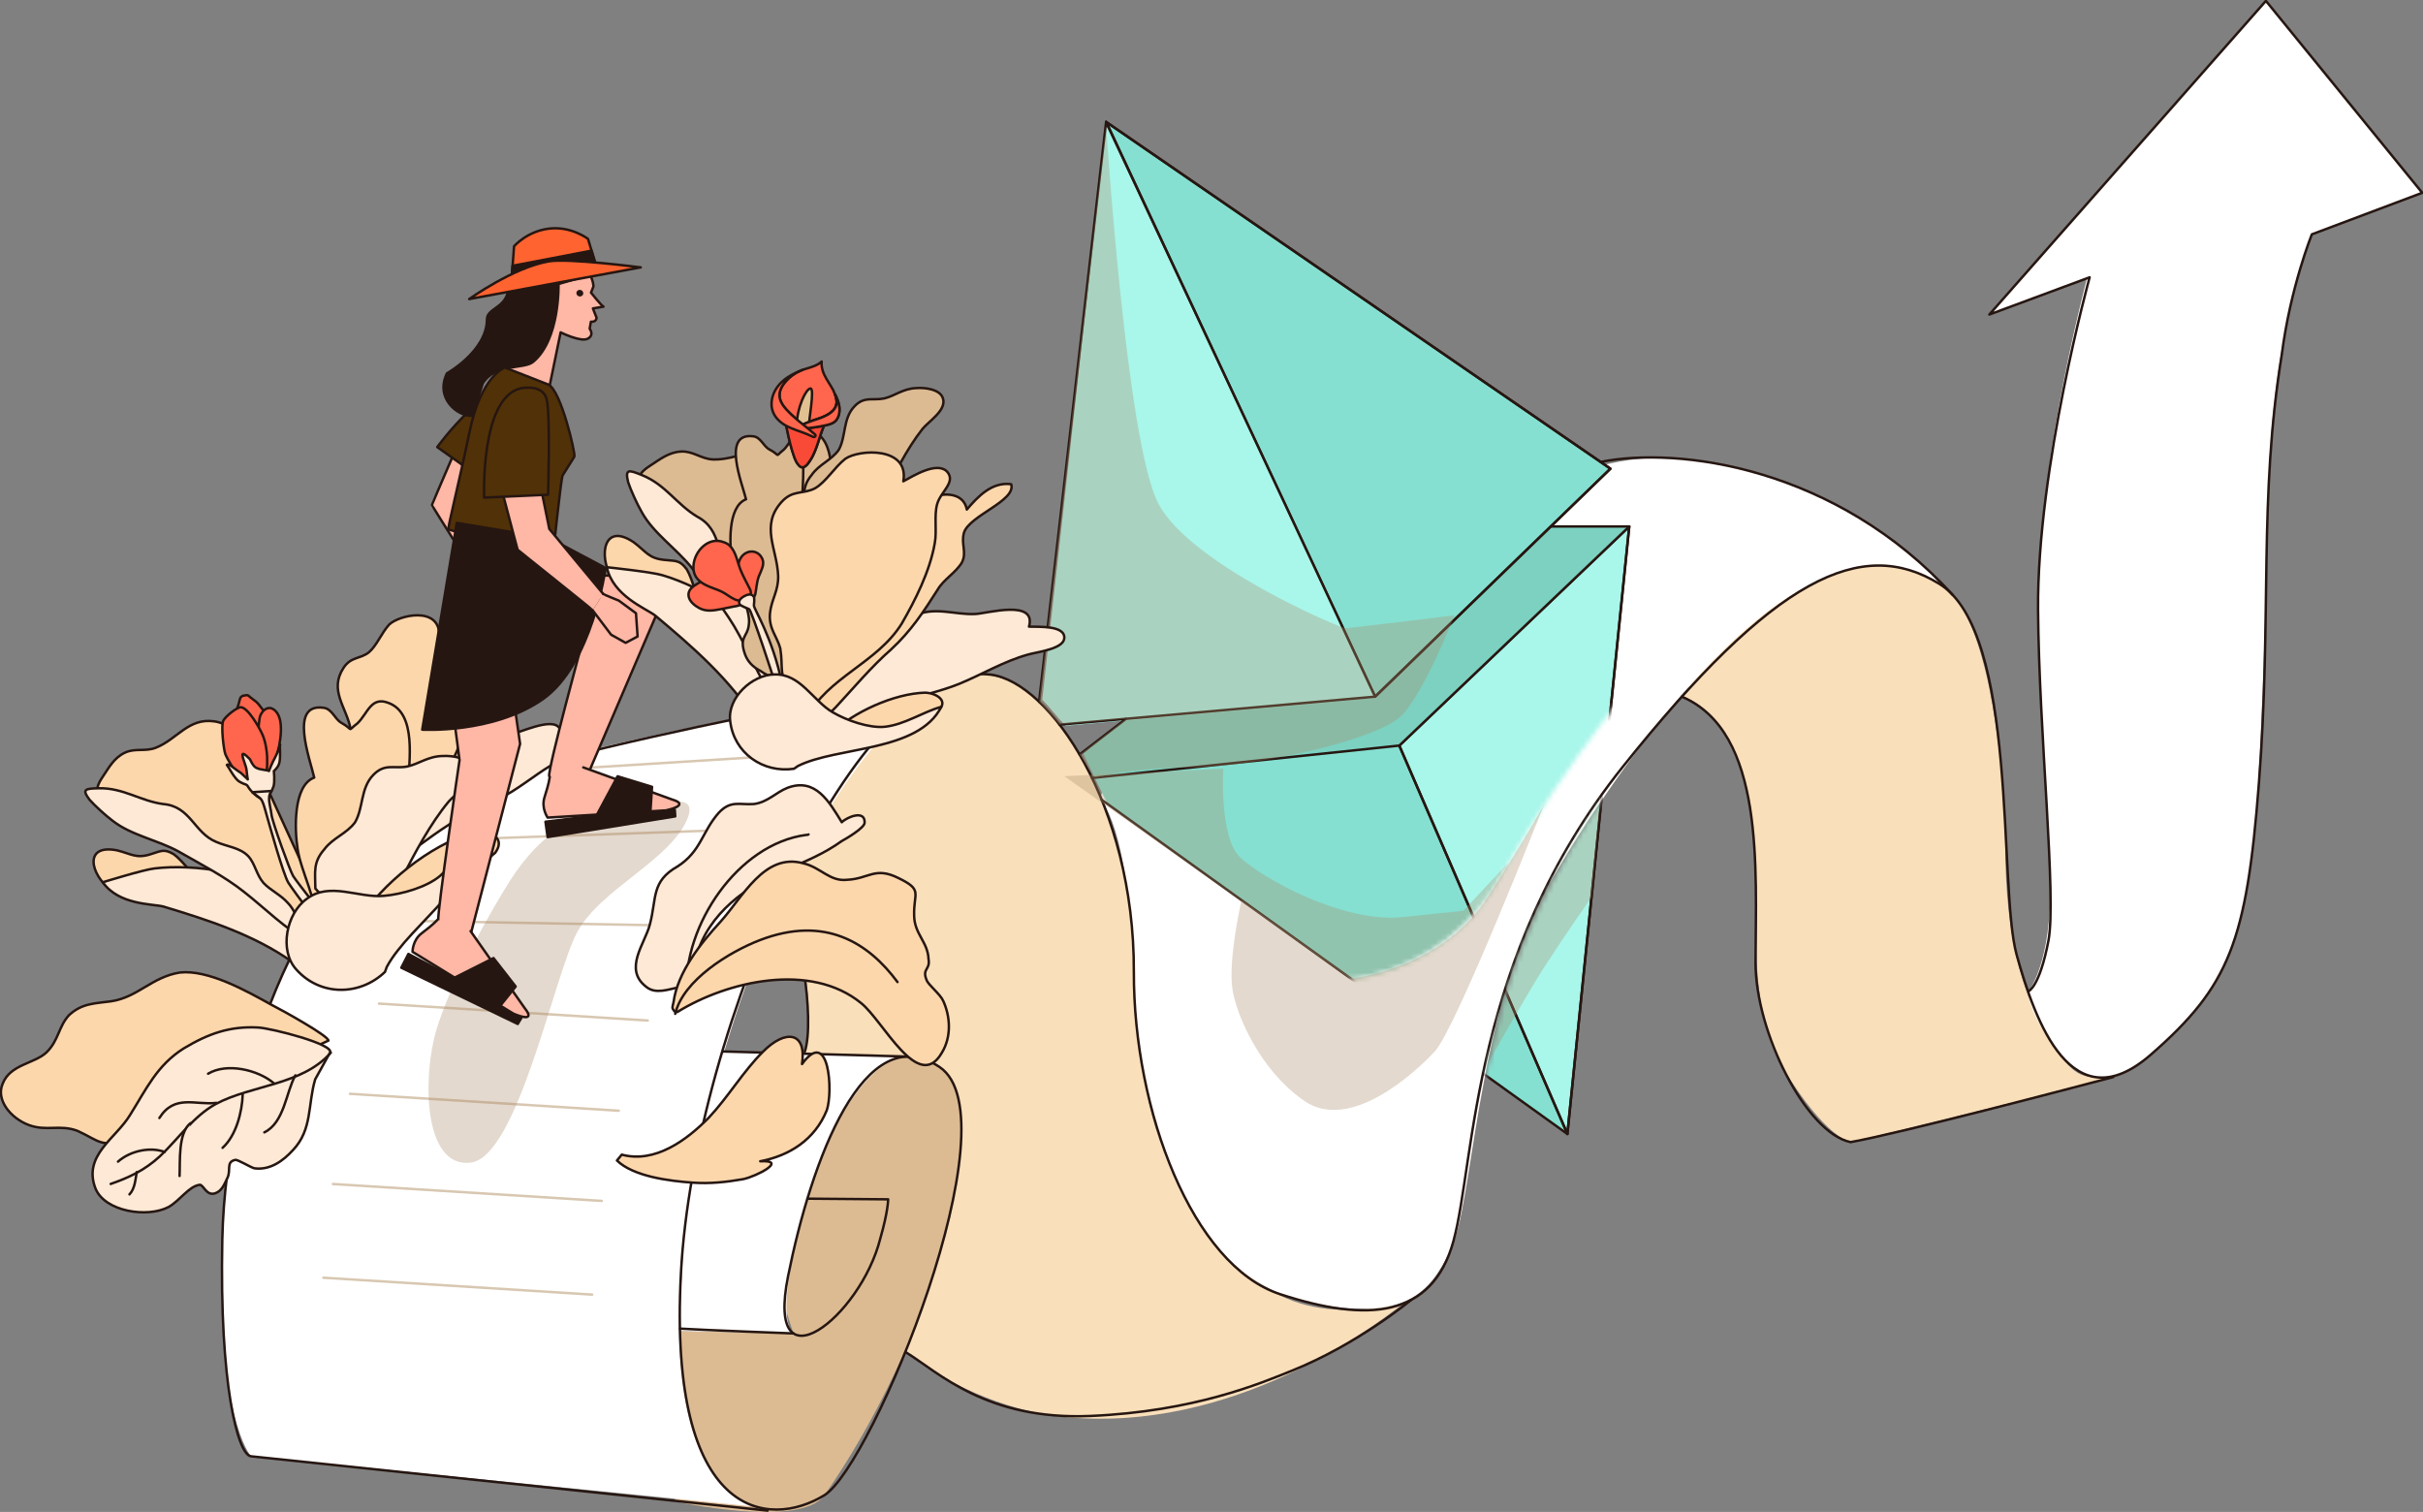 <svg width="492" height="307" viewBox="0 0 492 307" fill="none" xmlns="http://www.w3.org/2000/svg">
<rect x="0" y="0" width="492" height="307" fill="#808080" stroke="none"/>
<g clip-path="url(#clip0_5597_3663)">
<path d="M206.76 139.155C211.863 141.666 224.48 155.9 228.66 179.346C232.839 202.785 228.009 221.719 241.191 243.613C254.374 265.507 266.999 268.111 284.826 264.771C277.891 270.142 247.661 292.845 211.841 287.158C197.929 284.44 188.124 277.86 183.93 274.563C184.381 270.149 162.839 216.333 162.839 216.333C162.839 216.333 165.587 205.911 163.032 195.948C160.477 185.991 158.373 182.2 158.373 182.2C158.373 182.2 173.631 149.992 184.982 143.046C196.333 136.101 199.625 135.643 206.76 139.155Z" fill="#F9DFBA"/>
<path d="M137.023 304.855C137.023 304.855 162.53 310.426 167.382 303.617C172.714 296.143 187.135 273.118 192.947 246.846C197.92 224.344 194.7 217.027 187.343 215.038C180.286 212.442 171.04 221.64 165.915 237.455C160.791 253.269 158.866 263.111 159.31 264.957C159.753 266.802 161.127 270.758 161.127 270.758L138.097 270.264L137.031 304.855H137.023Z" fill="#DCBB93"/>
<path d="M395.477 119.7C404.731 127.932 406.692 158.875 407.064 165.82C407.436 172.765 405.833 193.687 415.631 210.009C421.005 218.972 422.408 218.929 428.842 218.764C408.066 224.179 375.774 231.904 375.774 231.904C375.774 231.904 370.722 231.153 362.026 216.847C352.393 201.004 359.557 174.21 354.032 157.852C350.239 146.637 345.344 142.445 341.508 141.458C346.675 135.343 350.354 112.654 364.681 110.609C379.009 108.563 390.067 114.879 395.484 119.7H395.477Z" fill="#F9DFBA"/>
<path d="M353.918 95.302C373.528 100.259 390.418 113.256 393.767 118.541C385.315 114.443 382.445 112.383 368.16 118.541C353.875 124.7 332.913 147.617 312.938 182.207C299.512 208.937 299.133 244.235 294.624 253.648C290.123 263.061 285.077 268.154 266.312 264.628C247.547 261.094 234.171 240.952 230.807 208.501C229.612 180.226 227.916 169.433 223.715 162.416C219.514 155.399 304.687 101.096 316.323 97.212C327.96 93.328 336.527 90.911 353.918 95.309V95.302Z" fill="white"/>
<path d="M182.111 214.551L147.072 213.507C147.072 213.507 140.709 230.931 138.82 252.267C137.904 267.116 138.09 270.263 138.09 270.263L161.12 270.757C161.12 270.757 156.003 268.432 165.15 239.965C172.042 218.249 182.111 214.558 182.111 214.558V214.551Z" fill="white"/>
<path d="M153.821 305.977C142.993 303.016 132.752 286.651 140.732 238.149C159.225 153.518 193.091 137.582 193.091 137.582C193.091 137.582 116.256 151.115 99.33 158.096C82.468 163.904 81.237 166.257 76.392 169.769C71.547 173.274 47.973 200.654 45.325 246.932C43.349 287.566 50.978 295.699 50.978 295.699L153.821 305.977Z" fill="white"/>
<path d="M423.768 56.506L403.951 63.866L460.103 0.179L491.822 39.147L469.414 47.58C469.414 47.58 461.256 66.777 460.554 100.71C459.853 134.642 458.672 168.824 456.511 178.788C454.342 188.745 452.717 203.994 431.898 217.484C427.468 219.129 423.06 220.553 417.184 212.613C411.308 204.674 411.931 201.24 411.931 201.24C411.931 201.24 416.633 195.547 416.311 178.738C415.996 161.922 412.733 135.1 414.422 110.158C416.111 85.217 423.768 56.513 423.768 56.513V56.506Z" fill="white"/>
<g opacity="0.61">
<path d="M71.061 222.098L125.638 225.531" stroke="#BFA480" stroke-width="0.5" stroke-linecap="round" stroke-linejoin="round"/>
<path d="M67.603 240.409L122.181 243.842" stroke="#BFA480" stroke-width="0.5" stroke-linecap="round" stroke-linejoin="round"/>
<path d="M65.664 259.435L120.242 262.868" stroke="#BFA480" stroke-width="0.5" stroke-linecap="round" stroke-linejoin="round"/>
<path d="M76.943 203.78L131.521 207.214" stroke="#BFA480" stroke-width="0.5" stroke-linecap="round" stroke-linejoin="round"/>
<path d="M81.359 186.942L135.937 187.922" stroke="#BFA480" stroke-width="0.5" stroke-linecap="round" stroke-linejoin="round"/>
<path d="M98.35 170.263L144.912 168.632" stroke="#BFA480" stroke-width="0.5" stroke-linecap="round" stroke-linejoin="round"/>
<path d="M113.887 156.229L157.686 153.482" stroke="#BFA480" stroke-width="0.5" stroke-linecap="round" stroke-linejoin="round"/>
</g>
<path d="M163.948 243.384L180.344 243.52C180.344 243.52 180.344 245.945 178.755 251.445C174.74 267.496 155.331 282.545 160.019 259.134C164.706 235.723 175.413 206.297 190.8 216.669C206.194 227.033 177.152 297.616 167.376 303.61C156.14 310.505 135.593 308.624 138.269 258.469C140.946 208.307 173.996 133.476 201.206 136.988C213.129 138.526 230.334 163.381 230.234 197.342C230.148 225.552 242.164 256.96 259.913 262.775C277.662 268.59 290.809 267.639 295.124 252.017C299.583 235.874 298.617 194.438 329.463 155.757C360.308 117.082 378 108.871 393.766 118.534C409.976 128.469 405.697 180.183 409.483 193.852C413.268 207.52 420.719 228.099 436.728 214.151C452.731 200.203 456.173 191.105 458.664 159.247C461.348 124.814 458.564 101.432 463.323 72.006C465.069 58.337 469.435 47.58 469.435 47.58L491.843 39.147L460.102 0.179L403.943 63.866L424.311 56.306C424.311 56.306 413.633 94.844 413.834 123.777C414.013 148.804 417.62 182.236 415.945 190.998C414.142 200.418 411.923 201.248 411.923 201.248" stroke="#261611" stroke-width="0.5" stroke-linecap="round" stroke-linejoin="round"/>
<path d="M341.5 141.458C358.39 148.654 356.522 176.206 356.472 195.454C356.436 209.587 366.806 230.087 375.774 231.904C385.958 230.08 421.062 220.817 429.113 218.693" stroke="#261611" stroke-width="0.5" stroke-linecap="round" stroke-linejoin="round"/>
<path d="M325.02 93.8C340.714 90.624 372.812 94.779 396.516 120.815" stroke="#261611" stroke-width="0.5" stroke-linecap="round" stroke-linejoin="round"/>
<path d="M184.983 214.551L146.852 213.5" stroke="#261611" stroke-width="0.5" stroke-linecap="round" stroke-linejoin="round"/>
<path d="M196.59 136.974C196.59 136.974 111.375 151.608 87.213 162.459C63.052 173.309 45.869 216.104 45.139 251.717C44.538 281.014 48.273 295.427 50.986 295.699C53.698 295.97 155.861 306.728 155.861 306.728" stroke="#261611" stroke-width="0.5" stroke-linecap="round" stroke-linejoin="round"/>
<path d="M158.365 182.2C162.445 186.499 165.501 207.049 163.432 213.493" stroke="#261611" stroke-width="0.5" stroke-linecap="round" stroke-linejoin="round"/>
<path d="M183.924 274.562C190.601 278.682 200.341 288.417 221.411 287.509C242.481 286.6 255.871 280.914 262.283 278.332C275.803 272.896 286.523 263.955 286.523 263.955" stroke="#261611" stroke-width="0.5" stroke-linecap="round" stroke-linejoin="round"/>
<path d="M161.121 270.75C161.121 270.75 143.358 270.092 138.076 269.771" stroke="#261611" stroke-width="0.5" stroke-linecap="round" stroke-linejoin="round"/>
<path d="M81.96 173.917C85.983 171.135 89.94 167.873 94.506 165.506C97.534 163.825 100.94 162.58 103.946 160.735C107.553 158.489 110.616 155.828 114.438 154.047C115.812 153.382 120.035 152.195 119.97 150.421C119.841 148.168 115.44 149.219 113.844 149.419C114.366 144.656 106.58 148.404 104.683 148.804C101.212 149.57 97.684 148.568 94.413 150.929C90.713 153.668 90.148 158.117 86.942 160.957C83.879 163.618 82.991 166.808 82.204 170.799C81.889 172.136 81.531 173.152 81.696 174.432L81.953 173.91L81.96 173.917Z" fill="#FDE9D5" stroke="#261611" stroke-width="0.5" stroke-linecap="round" stroke-linejoin="round"/>
<path d="M92.832 132.181C94.342 130.043 99.166 128.455 100.411 131.859C101.878 129.406 103.789 126.566 107.017 126.48C108.319 129.07 101.012 132.761 100.583 135.729C100.347 137.703 101.628 138.833 101.055 140.693C100.325 142.567 98.55 143.933 97.82 145.807C96.074 149.92 94.571 153.353 91.787 156.951C88.982 160.391 86.72 164.239 84.28 167.959C83.049 169.74 81.081 172.093 80.844 174.067C75.269 171.049 78.712 159.919 80.272 155.671C82.762 148.546 85.196 140.943 88.574 134.356L92.839 132.188L92.832 132.181Z" fill="#DCBB93" stroke="#261611" stroke-width="0.5" stroke-linecap="round" stroke-linejoin="round"/>
<path d="M79.748 170.57C82.053 163.253 89.861 159.598 92.824 152.388C94.398 148.204 96.009 143.061 96.052 138.311C96.109 136.216 95.135 133.684 95.379 131.76C95.594 129.642 97.934 127.64 96.123 126.159C94.155 124.7 90.655 127.804 89.181 128.941C89.238 123.055 81.037 124.857 79.018 126.824C77.451 128.541 76.485 131.13 74.875 132.475C73.107 133.841 71.253 133.319 69.765 135.593C66.78 140.15 70.287 143.497 71.182 147.939C71.654 150.342 70.724 151.98 70.853 154.24C71.024 156.873 72.606 157.81 73.508 159.784C74.553 162.874 73.894 164.097 76.328 166.636C77.659 168.174 78.832 169.733 78.725 171.45L79.748 170.563V170.57Z" fill="#FDD7AC" stroke="#261611" stroke-width="0.5" stroke-linecap="round" stroke-linejoin="round"/>
<mask id="mask0_5597_3663" style="mask-type:luminance" maskUnits="userSpaceOnUse" x="189" y="10" width="148" height="229">
<path d="M237.72 10.271C264.737 20.134 326.779 75.689 330.822 80.882C334.866 86.075 337.464 128.891 335.911 132.403C334.351 135.915 318.556 153.432 305.051 177.45C304.915 177.693 304.779 177.93 304.65 178.166C293.214 198.558 267.099 205.403 247.167 193.172C242.379 190.232 238.779 187.836 237.727 186.677C233.569 182.121 185.254 135.915 189.412 111.51C193.57 87.105 209.73 15.972 215.155 14.934C220.579 13.897 237.72 10.264 237.72 10.264V10.271ZM329.67 156.657C329.67 156.657 311.206 179.138 304.464 206.741C298.195 232.404 298.295 233.849 298.295 233.849L321.383 238.148C321.383 238.148 334.659 222.927 334.93 214.022C335.202 205.117 336.362 159.082 336.362 159.082L329.67 156.657Z" fill="white"/>
</mask>
<g mask="url(#mask0_5597_3663)">
<path d="M241.478 175.147L318.263 230.251L284.132 151.386L222.283 157.909L224.903 163.259L241.478 175.147Z" fill="#85E0D1"/>
<path d="M330.824 106.903L284.133 151.386L318.263 230.251L330.824 106.903Z" fill="#A9F6EA" stroke="#261611" stroke-width="0.5" stroke-linecap="round" stroke-linejoin="round"/>
<path d="M299.749 106.846L330.824 106.903L284.133 151.385L222.284 157.909L219.973 153.038L242.581 133.411L279.217 113.412L299.749 106.846Z" fill="#7CD1C1"/>
<path d="M224.602 24.755L279.215 141.458L327.001 95.166L224.602 24.755Z" fill="#85E0D1" stroke="#261611" stroke-width="0.5" stroke-linecap="round" stroke-linejoin="round"/>
<path d="M224.603 25.47L279.216 141.715L216.373 147.373C214.419 145.377 213.589 144.068 211.635 142.08L224.603 25.477V25.47Z" fill="#A9F6EA"/>
<path d="M224.602 24.755L279.215 141.458L327.001 95.166L224.602 24.755Z" stroke="#261611" stroke-width="0.5" stroke-linecap="round" stroke-linejoin="round"/>
<path d="M330.824 106.903L284.133 151.386L318.263 230.251L330.824 106.903Z" stroke="#261611" stroke-width="0.5" stroke-linecap="round" stroke-linejoin="round"/>
<path d="M223.715 162.401L318.263 230.252" stroke="#261611" stroke-width="0.5" stroke-linecap="round" stroke-linejoin="round"/>
<path d="M284.132 151.386L221.746 157.966" stroke="#261611" stroke-width="0.5" stroke-linecap="round" stroke-linejoin="round"/>
<path d="M215.156 147.144L279.217 141.458" stroke="#261611" stroke-width="0.5" stroke-linecap="round" stroke-linejoin="round"/>
<path d="M224.602 24.755L210.99 142.488" stroke="#261611" stroke-width="0.5" stroke-linecap="round" stroke-linejoin="round"/>
<path d="M330.824 106.903H314.893" stroke="#261611" stroke-width="0.5" stroke-linecap="round" stroke-linejoin="round"/>
<path d="M228.653 145.942L219.213 153.202" stroke="#261611" stroke-width="0.5" stroke-linecap="round" stroke-linejoin="round"/>
<g style="mix-blend-mode:multiply" opacity="0.33">
<path d="M235.194 102.226C241.686 114.628 272.138 127.539 273.14 127.539C274.142 127.539 295.354 124.935 295.354 124.935C295.354 124.935 289.522 139.949 284.82 145.092C280.125 150.242 255.183 155.671 241.936 155.821C228.689 155.971 222.276 157.895 222.276 157.895L219.206 153.189L228.646 145.936L215.148 147.13L210.99 142.474L219.206 71.419L224.602 25.456C224.602 25.456 228.703 89.809 235.194 102.211V102.226Z" fill="#AA8D6A"/>
</g>
<g style="mix-blend-mode:multiply" opacity="0.33">
<path d="M325.018 162.064L323.158 182.206C323.158 182.206 318.727 188.401 313.539 196.419C309.875 202.077 301.215 217.548 301.215 217.548C301.215 217.548 302.059 190.79 313.539 176.427L325.018 162.064Z" fill="#AA8D6A"/>
</g>
<g style="mix-blend-mode:multiply" opacity="0.33">
<path d="M248.399 156.057C248.399 156.057 247.548 169.983 251.799 174.06C256.05 178.13 272.518 187.485 284.827 186.205L297.137 184.925L306.477 174.94C306.477 174.94 300.25 194.009 293.451 197.399C286.652 200.789 277.463 200.975 277.463 200.975L216.115 157.602L248.392 156.057H248.399Z" fill="#AA8D6A"/>
</g>
</g>
<path d="M40.865 180.705C40.615 179.003 36.922 174.611 35.276 173.445C33.207 172.237 32.649 172.852 30.481 173.481C27.618 174.375 26.63 173.359 23.753 172.659C16.833 171.314 18.471 177.687 22.386 180.584C26.501 184.01 29.758 182.565 34.746 183.051C37.416 183.23 40.586 185.219 43.291 184.975L40.851 180.705H40.865Z" fill="#FDD7AC" stroke="#261611" stroke-width="0.5" stroke-linecap="round" stroke-linejoin="round"/>
<path d="M63.144 198.58C62.715 196.942 60.904 194.832 60.518 192.787C59.874 189.031 60.575 186.156 57.777 183.03C52.416 176.879 39.033 175.406 31.382 176.335C29.264 176.55 20.869 179.139 20.869 179.139C24.133 183.774 30.932 183.509 33.143 184.06C42.203 186.793 51.565 189.804 59.265 195.261C60.604 196.148 62.085 197.386 63.008 198.23L63.144 198.58Z" fill="#FDE9D5" stroke="#261611" stroke-width="0.5" stroke-linecap="round" stroke-linejoin="round"/>
<path d="M50.828 152.474C50.106 149.548 46.255 146.823 43.521 146.472C38.218 145.7 35.935 150.185 31.57 151.851C29.473 152.652 27.369 151.858 25.343 152.838C23.139 153.883 22.108 155.878 20.827 157.774C16.712 163.753 25.2 162.902 29.129 164.798C32.815 166.586 36.343 170.033 39.821 172.308C43.428 174.926 47.143 177.308 50.642 180.169C56.854 185.39 61.356 193.473 70.001 193.558C69.937 193.387 69.694 193.28 69.45 193.172L50.828 152.481V152.474Z" fill="#FDD7AC" stroke="#261611" stroke-width="0.5" stroke-linecap="round" stroke-linejoin="round"/>
<path d="M62.672 191.162C57.884 188.595 53.912 184.51 49.626 181.156C45.575 177.909 40.608 175.405 36.235 172.88C31.927 170.527 26.559 169.583 22.816 166.614C21.406 165.556 19.245 163.582 18.186 162.387C16.547 160.213 17.313 160.12 20.097 160.055C25.063 159.955 28.499 162.638 33.136 163.26C38.718 163.718 39.37 169.075 43.893 170.942C46.069 171.907 48.738 172.086 50.413 173.846C51.78 175.319 52.059 177.615 53.497 179.268C54.864 180.748 57.04 181.714 58.471 183.366C59.774 184.668 60.332 186.656 61.527 188.201C63.474 190.655 66.408 191.534 68.305 192.808L62.665 191.17L62.672 191.162Z" fill="#FDE9D5" stroke="#261611" stroke-width="0.5" stroke-linecap="round" stroke-linejoin="round"/>
<path d="M72.083 198.601C70.573 198.952 67.911 198.015 66.315 196.741C64.519 195.754 63.137 194.474 62.579 192.071C61.756 188.866 63.495 188.773 63.796 186.32C64.49 183.037 61.119 176.986 60.439 172.415C59.788 168.388 59.53 159.469 63.803 157.888C62.951 154.14 58.636 142.732 65.664 143.711C67.417 143.89 67.968 146.022 69.314 146.766C72.005 148.246 70.287 148.611 72.591 146.866C74.667 144.856 75.347 141.301 78.911 142.739C84.694 144.87 83.033 154.705 82.862 159.583C82.618 163.117 84.472 165.184 84.236 168.989C83.999 172.794 81.638 177.522 79.841 180.598C79.247 181.714 79.076 182.536 78.231 183.123L72.083 198.615V198.601Z" fill="#FDD7AC" stroke="#261611" stroke-width="0.5" stroke-linecap="round" stroke-linejoin="round"/>
<path d="M64.032 180.405C64.025 177.136 63.496 175.141 65.85 172.458C67.525 170.17 70.416 169.261 72.091 166.972C73.808 164.033 73.186 160.07 75.755 157.395C78.095 154.927 79.978 156.136 82.626 155.65C85.059 155.149 86.905 153.525 89.961 153.504C91.715 153.397 95.393 153.847 95.909 156.064C96.61 158.725 92.538 161.078 91.121 162.738C87.342 167.294 84.358 172.988 81.624 178.266C79.634 182.064 78.296 189.389 74.639 191.992L64.04 180.419L64.032 180.405Z" fill="#FDE9D5" stroke="#261611" stroke-width="0.5" stroke-linecap="round" stroke-linejoin="round"/>
<path d="M54.249 156.851C55.022 154.784 55.709 149.742 55.266 148.468C54.822 147.195 55.545 147.302 54.078 145.157C52.61 143.004 52.267 142.617 51.365 141.995C50.463 141.373 50.471 141.058 49.927 141.173C49.383 141.287 49.325 141.194 48.968 141.502C48.61 141.809 48.66 142.539 48.259 143.54C47.858 144.542 47.4 146.43 47.522 148.061C47.644 149.691 48.61 150.442 49.29 152.288C49.977 154.14 50.9 155.836 51.265 156.787C51.63 157.745 52.797 158.024 53.34 157.845C53.884 157.667 54.249 156.851 54.249 156.851Z" fill="#FF664D" stroke="#261611" stroke-width="0.5" stroke-linecap="round" stroke-linejoin="round"/>
<path d="M56.01 154.233C56.904 151.136 57.985 145.743 55.594 144.062C54.535 143.318 53.426 144.019 52.875 145.249C52.324 146.48 52.309 153.747 52.295 155.22C52.281 156.694 52.918 157.366 53.562 157.738C54.206 158.11 55.423 156.272 56.01 154.226V154.233Z" fill="#FF664D" stroke="#261611" stroke-width="0.5" stroke-linecap="round" stroke-linejoin="round"/>
<path d="M48.895 143.598C50.327 143.633 52.731 147.789 53.361 149.32C53.991 150.85 54.198 152.689 54.241 153.64C54.284 154.591 54.255 155.664 54.17 156.644C54.084 157.624 53.275 158.49 53.003 158.64C52.731 158.79 52.638 159.169 51.357 159.012C50.076 158.854 49.117 158.01 48.344 157.238C47.571 156.458 46.168 154.155 45.782 153.197C45.395 152.238 44.844 147.267 45.338 146.33C45.832 145.393 48.151 143.583 48.902 143.605L48.895 143.598Z" fill="#FF664D" stroke="#261611" stroke-width="0.5" stroke-linecap="round" stroke-linejoin="round"/>
<path d="M56.875 151.201C56.725 151.601 57.075 154.026 56.632 155.185C56.317 156 55.608 156.565 55.608 156.565C55.608 156.565 55.844 158.754 55.537 159.691C55.229 160.635 54.571 161.615 54.42 161.772C54.277 161.937 53.69 162.209 53.139 162.144C52.588 162.087 51.865 161.429 51.243 160.843C50.613 160.256 50.348 159.634 50.162 159.441C49.976 159.248 49.418 159.212 48.573 158.69C47.729 158.175 46.526 156.015 46.526 156.015L46.068 155.321C46.068 155.321 46.212 155.028 46.863 155.471C47.514 155.914 48.273 156.551 48.616 156.737C48.967 156.923 49.382 157.417 49.59 157.574C49.797 157.731 50.312 158.253 50.312 158.253C50.312 158.253 50.141 157.352 50.069 156.422C49.997 155.492 49.267 154.126 49.239 153.297C49.21 152.467 50.785 154.212 50.785 154.212C50.785 154.212 51.329 155.528 51.98 155.879C52.968 156.401 54.435 156.315 54.599 156.558C54.599 156.558 55.336 154.698 55.809 153.905C56.281 153.111 56.889 151.187 56.889 151.187L56.875 151.201Z" fill="#FDE9D5" stroke="#261611" stroke-width="0.5" stroke-linecap="round" stroke-linejoin="round"/>
<path d="M55.129 160.6C54.993 160.793 54.721 161.236 54.657 161.787C54.535 162.917 55.072 164.584 55.136 165.442C55.236 166.722 58.85 176.736 59.516 177.859C60.189 178.982 66.737 187.265 66.737 187.265L67.245 191.056C67.245 191.056 59.566 180.877 58.543 179.218C57.519 177.551 54.671 167.323 54.22 165.764C53.769 164.205 53.404 162.524 52.782 162.037C52.216 161.587 51.228 160.857 51.228 160.857L55.122 160.607L55.129 160.6Z" fill="#FDE9D5" stroke="#261611" stroke-width="0.5" stroke-linecap="round" stroke-linejoin="round"/>
<path d="M100.575 173.131C102.93 169.833 99.001 168.453 95.809 169.146C87.399 171.528 77.423 179.546 72.893 186.935C78.718 186.785 87.185 184.675 91.608 180.648L100.575 173.131Z" fill="#FDD7AC" stroke="#261611" stroke-width="0.5" stroke-linecap="round" stroke-linejoin="round"/>
<path d="M78.166 197.35C73.049 202.249 65.012 202.285 60.181 196.871C56.596 192.972 58.185 185.448 62.257 182.529C66.945 178.953 72.82 182.394 77.959 181.9C81.645 181.578 86.669 180.119 89.353 177.852C92.823 174.812 94.484 170.112 97.232 166.758C98.928 178.116 83.219 187.565 78.539 196.327L78.166 197.35Z" fill="#FDE9D5" stroke="#261611" stroke-width="0.5" stroke-linecap="round" stroke-linejoin="round"/>
<path d="M62.007 213.457C58.099 215.059 53.512 221.311 49.311 223.95C45.024 226.31 41.131 225.059 36.844 225.516C32.564 225.974 29.508 229.193 25.98 230.981C20.741 233.334 20.176 231.625 15.717 229.608C12.11 228.263 9.44 229.772 5.833 228.427C2.226 227.083 -0.901 223.363 0.545 220.037C2.083 216.053 7.122 215.982 9.512 213.614C11.902 211.247 11.909 208.4 14.014 206.125C16.69 203.665 19.252 203.772 22.587 203.307C28.012 202.477 30.789 198.4 36.5 197.471C42.304 196.827 50.084 201.233 55.115 204.015C57.391 205.167 66.695 210.338 66.688 211.29L62.014 213.457H62.007Z" fill="#FDD7AC" stroke="#261611" stroke-width="0.5" stroke-linecap="round" stroke-linejoin="round"/>
<path d="M64.003 219.15C62.471 224.279 63.452 229.293 59.544 233.463C57.519 235.702 54.871 237.64 51.665 237.225C50.82 237.011 48.208 235.365 47.75 235.523C45.846 235.931 46.941 237.59 46.197 239.128C45.603 240.358 45.088 241.81 43.721 242.282C41.903 242.919 41.337 240.565 40.572 240.573C38.36 240.83 36.571 243.748 34.231 245.079C29.915 247.346 21.284 246.016 19.388 241.316C16.783 234.572 23.524 231.203 26.43 226.36C29.715 221.132 31.862 216.304 37.308 212.877C42.375 209.838 46.698 208.328 52.423 208.636C55.014 208.758 68.175 212.083 66.98 213.779L64.003 219.15Z" fill="#FDE9D5" stroke="#261611" stroke-width="0.5" stroke-linecap="round" stroke-linejoin="round"/>
<path d="M22.479 240.394C26.236 239.085 29.363 237.618 32.412 234.829C36.313 231.174 39.168 226.739 43.82 224.157C51.091 220.288 61.44 220.323 67.18 213.729" fill="#FDE9D5"/>
<path d="M22.479 240.394C26.236 239.085 29.363 237.618 32.412 234.829C36.313 231.174 39.168 226.739 43.82 224.157C51.091 220.288 61.44 220.323 67.18 213.729" stroke="#261611" stroke-width="0.5" stroke-linecap="round" stroke-linejoin="round"/>
<path d="M59.981 218.35C58.084 221.69 57.762 227.927 53.676 229.923L59.981 218.35Z" fill="#FDE9D5"/>
<path d="M59.981 218.35C58.084 221.69 57.762 227.927 53.676 229.923" stroke="#261611" stroke-width="0.5" stroke-linecap="round" stroke-linejoin="round"/>
<path d="M55.544 219.894C52.302 217.198 46.054 215.739 42.254 218.013L55.544 219.894Z" fill="#FDE9D5"/>
<path d="M55.544 219.894C52.302 217.198 46.054 215.739 42.254 218.013" stroke="#261611" stroke-width="0.5" stroke-linecap="round" stroke-linejoin="round"/>
<path d="M49.282 222.262C49.16 225.752 47.965 230.566 45.195 233.062L49.282 222.262Z" fill="#FDE9D5"/>
<path d="M49.282 222.262C49.16 225.752 47.965 230.566 45.195 233.062" stroke="#261611" stroke-width="0.5" stroke-linecap="round" stroke-linejoin="round"/>
<path d="M43.929 223.935C39.706 224.45 35.441 222.104 32.363 227.004L43.929 223.935Z" fill="#FDE9D5"/>
<path d="M43.929 223.935C39.706 224.45 35.441 222.104 32.363 227.004" stroke="#261611" stroke-width="0.5" stroke-linecap="round" stroke-linejoin="round"/>
<path d="M38.667 228.062C36.119 230.094 36.599 235.859 36.463 238.777L38.667 228.062Z" fill="#FDE9D5"/>
<path d="M38.667 228.062C36.119 230.094 36.599 235.859 36.463 238.777" stroke="#261611" stroke-width="0.5" stroke-linecap="round" stroke-linejoin="round"/>
<path d="M33.429 233.906C30.552 232.805 26.451 233.656 23.961 235.866L33.429 233.906Z" fill="#FDE9D5"/>
<path d="M33.429 233.906C30.552 232.805 26.451 233.656 23.961 235.866" stroke="#261611" stroke-width="0.5" stroke-linecap="round" stroke-linejoin="round"/>
<path d="M27.769 237.983C27.504 239.414 27.411 241.359 26.287 242.518L27.769 237.983Z" fill="#FDE9D5"/>
<path d="M27.769 237.983C27.504 239.414 27.411 241.359 26.287 242.518" stroke="#261611" stroke-width="0.5" stroke-linecap="round" stroke-linejoin="round"/>
<path d="M137.755 200.504C135.858 200.811 133.196 201.963 131.256 200.404C126.497 196.792 130.963 191.606 131.951 187.736C133.382 182.329 132.18 178.996 137.59 175.92C142.328 172.887 142.528 168.932 145.906 165.077C148.34 162.444 150.086 163.446 153.027 163.26C155.854 162.931 157.558 160.871 159.926 159.955C165.623 157.838 168.364 162.802 170.926 166.958C171.986 165.885 175.75 164.34 175.557 167.108C175.435 168.159 171.864 170.262 170.869 170.806C167.384 173.316 163.612 174.869 159.697 176.535C151.603 179.833 143.902 185.433 141.426 194.045C140.739 196.484 140.632 199.66 139.043 201.863C138.635 201.949 138.814 201.57 138.435 201.391L137.74 200.511L137.755 200.504Z" fill="#FDE9D5" stroke="#261611" stroke-width="0.5" stroke-linecap="round" stroke-linejoin="round"/>
<path d="M139.43 201.319C138.729 188.087 149.736 171.321 163.763 169.518C163.935 169.538 164.071 169.509 164.171 169.433" stroke="#261611" stroke-width="0.5" stroke-linecap="round" stroke-linejoin="round"/>
<path d="M126.261 234.45C133.017 236.253 139.408 231.518 143.903 226.962C147.875 222.734 150.93 217.499 154.931 213.543C159.418 208.994 163.848 209.38 162.854 216.054C168.407 208.379 169.173 221.74 167.885 225.424C165.459 231.418 160.292 234.665 154.366 235.795C160.098 235.509 153.571 238.885 150.88 239.429C147.374 240.044 144.117 240.366 140.804 240.144C135.837 239.808 128.608 238.871 125.273 235.638L126.254 234.443L126.261 234.45Z" fill="#FDD7AC" stroke="#261611" stroke-width="0.5" stroke-linecap="round" stroke-linejoin="round"/>
<path d="M137.533 205.489C147.781 199.159 164.636 195.325 174.856 203.68C179.329 207.234 186.464 222.04 191.223 213.793C193.248 210.525 192.969 206.398 191.531 203.243C190.923 201.848 188.539 200.039 188.153 199.009C187.158 196.584 188.94 197.006 188.539 194.724C188.418 191.262 185.669 189.675 185.619 185.912C185.483 181.192 187.473 180.727 182.42 178.28C177.668 175.906 176.444 178.431 172.021 178.638C168.486 179.053 166.675 176.127 163.118 175.291C155.196 173.109 150.888 182.086 146.228 187.236C142.443 191.341 137.576 197.378 136.774 203.436C136.424 204.917 136.495 204.617 136.946 205.353L137.54 205.496L137.533 205.489Z" fill="#FDD7AC" stroke="#261611" stroke-width="0.5" stroke-linecap="round" stroke-linejoin="round"/>
<path d="M137.104 205.854C138.728 198.973 148.175 193.258 154.223 190.919C167.548 185.769 176.358 191.463 182.241 199.402" stroke="#261611" stroke-width="0.5" stroke-linecap="round" stroke-linejoin="round"/>
<g style="mix-blend-mode:multiply" opacity="0.33">
<path d="M313.533 163.353C313.533 163.353 295.677 208.83 291.34 213.493C287.003 218.157 273.992 229.887 264.81 223.514C255.627 217.141 251.033 205.847 250.267 200.969C249.308 194.868 252.099 182.772 252.099 182.772L274.5 198.673C274.5 198.673 292.614 196.849 302.061 182.193C309.919 170.012 313.526 163.346 313.526 163.346L313.533 163.353Z" fill="#AA8D6A"/>
</g>
<g style="mix-blend-mode:multiply" opacity="0.33">
<path d="M103.517 178.895C99.603 185.046 91.558 199.294 88.638 209.015C85.733 218.714 85.962 237.203 95.545 236.073C105.128 234.943 112.463 198.157 117.173 189.331C121.882 180.497 136.245 174.653 139.631 166.12C143.023 157.594 123.22 167.908 118.175 167.308C113.129 166.707 107.318 172.922 103.517 178.895Z" fill="#AA8D6A"/>
</g>
<path d="M102.006 119.013L94.892 103.127L101.999 88.879L95.658 84.008C95.658 84.008 87.714 102.369 87.707 102.54C87.7 102.712 98.392 119.507 98.328 119.671" fill="#FFB7A6"/>
<path d="M102.006 119.013L94.892 103.127L101.999 88.879L95.658 84.008C95.658 84.008 87.714 102.369 87.707 102.54C87.7 102.712 98.392 119.507 98.328 119.671" stroke="#261611" stroke-width="0.5" stroke-linecap="round" stroke-linejoin="round"/>
<path d="M98.113 119.228C98.235 119.357 100.861 123.341 101.012 123.419C101.162 123.498 103.581 125.165 103.581 125.165L105.721 126.624L106.301 125.522L104.197 122.533L107.102 123.999L106.487 128.369C106.487 128.369 107.553 130.515 107.796 130.179C108.04 129.843 110.151 124.593 110.151 124.593L107.768 121.202L101.176 116.968" fill="#FFB7A6"/>
<path d="M98.113 119.228C98.235 119.357 100.861 123.341 101.012 123.419C101.162 123.498 103.581 125.165 103.581 125.165L105.721 126.624L106.301 125.522L104.197 122.533L107.102 123.999L106.487 128.369C106.487 128.369 107.553 130.515 107.796 130.179C108.04 129.843 110.151 124.593 110.151 124.593L107.768 121.202L101.176 116.968" stroke="#261611" stroke-width="0.5" stroke-linecap="round" stroke-linejoin="round"/>
<path d="M107.06 78.629C107.06 78.629 111.032 80.489 109.715 83.364C108.398 86.24 98.729 97.849 98.729 97.849L88.781 90.782C88.781 90.782 99.881 75.375 107.06 78.629Z" fill="#513107" stroke="#261611" stroke-width="0.5" stroke-linecap="round" stroke-linejoin="round"/>
<path d="M118.332 53.838C119.577 55.19 120.4 56.534 120.507 58.151L120.006 59.417C120.006 59.417 121.946 61.892 122.547 62.264L120.393 62.621L121.137 64.517C121.08 65.025 120.765 65.382 119.985 65.325L119.734 66.748C119.734 66.748 120.751 68.022 119.341 68.772C117.931 69.524 113.837 67.485 113.837 67.485L111.468 79.008C107.081 79.931 101.635 77.363 99.932 73.171L105.993 63.379L107.196 51.327C111.683 52.064 116.385 52.779 118.339 53.838H118.332Z" fill="#FFB7A6" stroke="#261611" stroke-width="0.5" stroke-linecap="round" stroke-linejoin="round"/>
<path d="M118.411 59.747C118.526 59.394 118.318 59.01 117.946 58.888C117.574 58.767 117.179 58.955 117.064 59.308C116.949 59.661 117.157 60.045 117.529 60.167C117.901 60.288 118.296 60.1 118.411 59.747Z" fill="#261611"/>
<path d="M120.207 55.683L113.408 57.672C113.408 57.672 113.744 68.902 108.269 73.465C106.359 75.06 100.59 73.687 98.014 77.857L95.931 84.444C92.975 84.609 88.266 80.897 90.757 75.804C90.757 75.804 98.851 71.283 98.88 64.846C98.887 62.664 102.329 62.579 103.088 59.417C103.467 57.815 104.462 55.383 104.555 53.888C104.734 50.941 104.383 49.16 109.801 47.2C115.219 45.24 119.506 49.189 120.207 55.698V55.683Z" fill="#261611" stroke="#261611" stroke-width="0.5" stroke-miterlimit="10"/>
<path d="M120.936 53.63L119.397 48.502C119.397 48.502 115.962 45.87 111.475 46.42C106.988 46.964 104.382 50.004 104.382 50.004L103.867 56.921L120.936 53.63Z" fill="#FF6330" stroke="#261611" stroke-width="0.5" stroke-linecap="round" stroke-linejoin="round"/>
<path d="M104.083 53.967L103.861 56.921L120.937 53.631L120.114 50.898L104.083 53.967Z" fill="#261611" stroke="#261611" stroke-width="0.5" stroke-linecap="round" stroke-linejoin="round"/>
<path d="M130.105 54.288L95.266 60.726C95.266 60.726 104.24 54.303 111.44 53.065C115.376 52.386 130.105 54.295 130.105 54.295V54.288Z" fill="#FF6330" stroke="#261611" stroke-width="0.5" stroke-linecap="round" stroke-linejoin="round"/>
<path d="M88.639 190.154C88.968 189.095 89.147 188.001 88.989 186.928C88.753 185.29 93.312 154.34 93.312 154.34L90.449 132.718L103.439 135.464C103.439 136.265 105.607 151.043 105.607 151.043L95.667 189.36" fill="#FFB7A6"/>
<path d="M88.639 190.154C88.968 189.095 89.147 188.001 88.989 186.928C88.753 185.29 93.312 154.34 93.312 154.34L90.449 132.718L103.439 135.464C103.439 136.265 105.607 151.043 105.607 151.043L95.667 189.36" stroke="#261611" stroke-width="0.5" stroke-linecap="round" stroke-linejoin="round"/>
<path d="M95.551 189.059L106.622 204.81C106.622 204.81 109.242 207.857 104.282 205.839L83.764 193.258C83.764 193.258 83.749 190.969 85.56 189.553C86.598 188.737 87.843 187.822 88.867 186.728" fill="#FFB7A6"/>
<path d="M95.551 189.059L106.622 204.81C106.622 204.81 109.242 207.857 104.282 205.839L83.764 193.258C83.764 193.258 83.749 190.969 85.56 189.553C86.598 188.737 87.843 187.822 88.867 186.728" stroke="#261611" stroke-width="0.5" stroke-linecap="round" stroke-linejoin="round"/>
<path d="M104.712 200.318C104.676 200.39 101.398 204.445 101.398 204.445L105.843 206.734L105.127 207.914L81.488 196.491L82.927 193.688L92.145 198.594L100.21 194.532L104.705 200.304L104.712 200.318Z" fill="#261611" stroke="#261611" stroke-width="0.5" stroke-linecap="round" stroke-linejoin="round"/>
<path d="M111.511 157.588C111.275 155.95 118.267 130.3 118.267 130.3L97.477 131.18L100.575 117.111L127.342 116.817L133.518 124.256L118.188 160.005" fill="#FFB7A6"/>
<path d="M111.511 157.588C111.275 155.95 118.267 130.3 118.267 130.3L97.477 131.18L100.575 117.111L127.342 116.817L133.518 124.256L118.188 160.005" stroke="#261611" stroke-width="0.5" stroke-linecap="round" stroke-linejoin="round"/>
<path d="M118.438 155.82L136.552 162.365C136.552 162.365 140.446 163.352 135.228 164.547L111.203 166.013C111.203 166.013 109.879 164.139 110.545 161.95C110.924 160.691 111.425 159.225 111.632 157.737" fill="#FFB7A6"/>
<path d="M118.438 155.82L136.552 162.365C136.552 162.365 140.446 163.352 135.228 164.547L111.203 166.013C111.203 166.013 109.879 164.139 110.545 161.95C110.924 160.691 111.425 159.225 111.632 157.737" stroke="#261611" stroke-width="0.5" stroke-linecap="round" stroke-linejoin="round"/>
<path d="M132.402 159.776C132.416 159.855 132.058 165.055 132.058 165.055L137.018 164.382L137.111 165.763L111.196 169.969L110.76 166.85L121.13 165.577L125.403 157.623L132.402 159.769V159.776Z" fill="#261611" stroke="#261611" stroke-width="0.5" stroke-linecap="round" stroke-linejoin="round"/>
<path d="M111.34 78.079L102.523 74.631C102.523 74.631 97.728 76.219 95.359 87.613C92.997 99 90.814 107.369 91.065 107.512C91.315 107.655 112.22 113.556 112.277 112.869C112.335 112.182 113.852 97.813 114.217 96.575L116.629 92.72C116.915 92.255 113.916 79.23 111.34 78.086V78.079Z" fill="#513107" stroke="#261611" stroke-width="0.5" stroke-linecap="round" stroke-linejoin="round"/>
<path d="M111.647 109.314L92.753 106.174L85.732 148.16C85.732 148.16 100.053 149.011 110.144 142.03C120.235 135.049 122.983 115.344 122.983 115.344L111.647 109.314Z" fill="#261611" stroke="#261611" stroke-width="0.5" stroke-linecap="round" stroke-linejoin="round"/>
<path d="M122.495 120.608L111.538 107.397L108.153 90.781L99.637 90.846C99.637 90.846 105.019 111.467 105.119 111.617C105.219 111.767 120.291 123.734 120.341 123.92" fill="#FFB7A6"/>
<path d="M122.495 120.608L111.538 107.397L108.153 90.781L99.637 90.846C99.637 90.846 105.019 111.467 105.119 111.617C105.219 111.767 120.291 123.734 120.341 123.92" stroke="#261611" stroke-width="0.5" stroke-linecap="round" stroke-linejoin="round"/>
<path d="M122.495 120.608C122.638 120.744 125.644 121.946 125.644 121.946L129.137 124.514L129.466 129.235L127.04 130.529L124.084 128.87L120.334 123.913" fill="#FFB7A6"/>
<path d="M122.495 120.608C122.638 120.744 125.644 121.946 125.644 121.946L129.137 124.514L129.466 129.235L127.04 130.529L124.084 128.87L120.334 123.913" stroke="#261611" stroke-width="0.5" stroke-linecap="round" stroke-linejoin="round"/>
<path d="M105.678 78.858C105.678 78.858 110.229 77.821 111.01 81.097C111.79 84.373 111.289 100.452 111.289 100.452L98.306 101.038C98.306 101.038 97.512 80.832 105.678 78.858Z" fill="#513107" stroke="#261611" stroke-width="0.5" stroke-linecap="round" stroke-linejoin="round"/>
<path d="M141.847 124.913C142.305 123.168 140.559 117.425 139.457 115.615C137.968 113.598 137.167 113.963 134.826 113.677C131.706 113.362 131.169 111.974 128.693 110.115C122.581 105.966 121.536 112.783 124.113 117.189C126.668 122.181 130.396 122.124 134.998 124.649C137.496 125.915 139.729 129.134 142.434 130.02L141.847 124.906V124.913Z" fill="#FDD7AC" stroke="#261611" stroke-width="0.5" stroke-linecap="round" stroke-linejoin="round"/>
<path d="M155.94 151.293C156.204 149.54 155.324 146.765 155.796 144.627C156.727 140.743 158.58 138.268 157.171 134.105C154.537 125.972 142.256 119.049 134.505 116.796C132.372 116.13 123.219 115.172 123.219 115.172C124.45 120.98 131.113 123.519 133.016 124.964C140.617 131.323 148.396 138.075 153.564 146.501C154.494 147.91 155.403 149.705 155.947 150.899L155.932 151.293H155.94Z" fill="#FDE9D5" stroke="#261611" stroke-width="0.5" stroke-linecap="round" stroke-linejoin="round"/>
<path d="M165.744 150.291C171.133 147.752 176.536 144.627 182.491 142.695C186.463 141.279 190.807 140.464 194.786 138.847C199.567 136.873 203.775 134.291 208.727 132.91C210.51 132.388 215.827 131.809 216.099 129.663C216.4 126.931 210.896 127.31 208.942 127.238C210.524 121.616 200.418 124.563 198.064 124.671C193.741 124.899 189.705 122.983 185.311 125.171C180.315 127.725 178.748 132.953 174.332 135.721C170.117 138.304 168.413 141.959 166.674 146.594C166.03 148.139 165.4 149.29 165.336 150.849L165.751 150.277L165.744 150.291Z" fill="#FDE9D5" stroke="#261611" stroke-width="0.5" stroke-linecap="round" stroke-linejoin="round"/>
<path d="M187.15 102.333C189.39 100.065 195.502 99.121 196.318 103.463C198.572 100.809 201.435 97.784 205.328 98.32C206.373 101.689 196.862 104.657 195.745 108.141C195.073 110.465 196.382 112.082 195.323 114.199C194.071 116.309 191.666 117.59 190.414 119.692C187.494 124.284 185.003 128.104 180.938 131.866C176.88 135.435 173.395 139.613 169.716 143.589C167.884 145.478 165.043 147.917 164.37 150.241C158.28 145.506 164.635 132.818 167.362 128.025C171.784 119.964 176.222 111.324 181.589 104.078L187.143 102.326L187.15 102.333Z" fill="#FDD7AC" stroke="#261611" stroke-width="0.5" stroke-linecap="round" stroke-linejoin="round"/>
<path d="M163.068 101.818C163.576 98.7 160.992 94.494 158.502 93.028C153.714 90.102 149.663 93.478 144.775 93.292C142.428 93.206 140.724 91.576 138.37 91.683C135.822 91.783 133.997 93.278 131.993 94.573C125.566 98.635 134.09 101.31 137.096 104.751C139.916 107.991 141.891 112.762 144.303 116.381C146.7 120.387 149.298 124.206 151.488 128.405C155.317 135.994 156.326 145.628 164.614 149.269C164.621 149.076 164.435 148.868 164.242 148.668L163.068 101.818Z" fill="#DCBB93" stroke="#261611" stroke-width="0.5" stroke-linecap="round" stroke-linejoin="round"/>
<path d="M158.537 143.947C154.98 139.505 152.84 133.94 150.092 128.941C147.53 124.141 143.78 119.692 140.609 115.458C137.431 111.424 132.651 108.305 130.268 103.906C129.344 102.304 128.078 99.514 127.555 97.927C126.875 95.159 127.648 95.38 130.353 96.468C135.177 98.413 137.381 102.411 141.597 104.922C146.785 107.661 145.211 113.09 148.796 116.745C150.493 118.569 152.99 119.842 153.878 122.224C154.586 124.213 153.914 126.537 154.615 128.719C155.323 130.707 157.02 132.531 157.721 134.713C158.437 136.501 158.165 138.647 158.673 140.621C159.532 143.79 162.001 145.835 163.296 147.845L158.544 143.947H158.537Z" fill="#FDE9D5" stroke="#261611" stroke-width="0.5" stroke-linecap="round" stroke-linejoin="round"/>
<path d="M159.733 137.839C158.387 138.19 155.968 137.388 154.508 136.28C152.869 135.429 151.61 134.299 151.051 132.146C150.25 129.277 151.81 129.163 152.039 126.946C152.604 123.977 149.448 118.598 148.747 114.507C148.081 110.895 147.681 102.877 151.488 101.375C150.651 98.02 146.543 87.842 152.884 88.586C154.465 88.707 155.002 90.624 156.226 91.261C158.681 92.541 157.135 92.899 159.174 91.282C160.999 89.437 161.543 86.225 164.778 87.448C170.017 89.251 168.722 98.127 168.657 102.526C168.507 105.709 170.21 107.533 170.074 110.959C169.938 114.385 167.906 118.684 166.345 121.481C165.83 122.497 165.694 123.24 164.95 123.784L159.725 137.832L159.733 137.839Z" fill="#DCBB93" stroke="#261611" stroke-width="0.5" stroke-linecap="round" stroke-linejoin="round"/>
<path d="M154.136 116.881C153.871 117.554 153.75 118.183 153.649 118.841L153.635 118.913C153.614 119.085 153.585 119.256 153.564 119.435C153.528 119.707 153.485 119.979 153.435 120.25C153.399 120.522 153.342 120.83 153.213 121.044C153.213 121.044 153.213 121.051 153.206 121.059C153.17 121.123 153.127 121.18 153.077 121.223C152.526 121.724 152.082 121.116 151.81 120.601C151.696 120.379 151.588 120.143 151.495 119.9C151.137 118.984 150.901 117.99 150.493 117.096C150.007 116.045 149.627 114.95 150.207 113.684C151.102 111.589 153.9 111.302 154.83 113.555C155.281 114.657 154.537 115.887 154.143 116.889L154.136 116.881Z" fill="#FF664D" stroke="#261611" stroke-width="0.5" stroke-linecap="round" stroke-linejoin="round"/>
<path d="M150.357 122.783C149.999 123.033 149.362 123.083 148.954 123.169C148.432 123.269 147.902 123.376 147.373 123.484C147.05 123.548 146.736 123.612 146.414 123.677C144.853 123.984 143.372 124.242 141.912 123.433C141.039 122.954 140.051 122.153 139.836 121.123C139.572 119.886 140.624 119.085 141.583 118.534C142.649 117.904 143.4 117.74 144.531 118.241C145.777 118.791 147.165 119.242 148.439 119.814C148.782 119.972 149.112 120.136 149.434 120.315C149.613 120.415 149.77 120.529 149.92 120.651C149.97 120.658 150.021 120.68 150.056 120.73C150.106 120.794 150.164 120.859 150.214 120.93C150.257 120.973 150.292 121.023 150.328 121.073C150.758 121.638 151.087 122.282 150.357 122.79V122.783Z" fill="#FF664D" stroke="#261611" stroke-width="0.5" stroke-linecap="round" stroke-linejoin="round"/>
<path d="M152.44 120.651C152.333 121.166 152.054 121.509 151.696 121.717C151.682 121.731 151.668 121.738 151.653 121.738C151.016 122.089 150.136 122.046 149.427 121.796C149.342 121.767 149.256 121.731 149.177 121.695C148.218 121.266 147.424 120.551 146.465 120.093C145.398 119.593 144.239 119.285 143.187 118.734C141.598 117.905 140.696 116.753 140.804 114.908C140.982 111.868 143.924 108.842 146.994 110.108C147.416 110.237 147.817 110.459 148.168 110.795C149.456 112.032 149.735 114.164 150.386 115.759C150.873 116.946 151.474 118.055 152.061 119.199C152.254 119.557 152.44 119.893 152.455 120.279C152.469 120.394 152.462 120.515 152.433 120.637L152.44 120.651Z" fill="#FF664D" stroke="#261611" stroke-width="0.5" stroke-linecap="round" stroke-linejoin="round"/>
<path d="M158.795 138.841C158.816 138.941 157.95 140.579 157.922 140.486C157.213 137.918 152.554 123.891 152.132 123.691C151.81 123.541 150.414 123.026 150.207 122.711C149.792 122.046 150.486 121.41 151.008 121.116C151.638 120.766 152.554 120.401 153.048 121.145C153.241 121.431 153.127 122.583 153.084 122.919C152.991 123.57 156.841 129.249 158.795 138.841Z" fill="#FDE9D5" stroke="#261611" stroke-width="0.5" stroke-linecap="round" stroke-linejoin="round"/>
<path d="M163.395 103.592C163.31 100.652 162.787 98.871 164.841 96.403C166.294 94.3 168.87 93.421 170.323 91.325C171.798 88.636 171.146 85.088 173.393 82.627C175.44 80.353 177.165 81.397 179.534 80.903C181.71 80.396 183.334 78.894 186.082 78.801C187.657 78.665 190.978 78.987 191.486 80.961C192.18 83.335 188.566 85.553 187.335 87.069C184.043 91.253 181.495 96.446 179.155 101.253C177.459 104.715 176.421 111.331 173.193 113.756L163.388 103.592H163.395Z" fill="#DCBB93" stroke="#261611" stroke-width="0.5" stroke-linecap="round" stroke-linejoin="round"/>
<path d="M163.884 82.62C162.982 87.362 163.218 92.233 163.082 97.054C162.932 102.376 162.338 107.683 161.293 112.905" stroke="#261611" stroke-width="0.5" stroke-linecap="round" stroke-linejoin="round"/>
<path d="M169.223 79.28C169.08 79.008 168.922 78.743 168.757 78.472C168.593 78.2 168.428 77.935 168.264 77.671C167.927 77.134 167.591 76.583 167.333 76.004C167.154 75.596 166.997 75.16 166.911 74.724C166.825 74.287 166.797 73.837 166.839 73.4C166.432 73.801 165.888 74.101 165.329 74.323C164.9 74.502 164.449 74.638 163.991 74.774C163.762 74.845 163.533 74.917 163.304 74.988C163.075 75.067 162.853 75.146 162.631 75.239C161.465 75.711 160.384 76.476 159.518 77.477C158.852 78.243 158.287 79.208 158.287 80.246C158.287 80.389 158.301 80.532 158.323 80.675C158.366 80.954 158.445 81.218 158.545 81.476C159.067 83.378 159.425 85.288 159.812 87.176C160.198 89.065 160.627 90.932 161.25 92.691C161.372 93.027 161.493 93.364 161.658 93.678C161.823 93.993 162.023 94.286 162.266 94.544C162.402 94.687 162.567 94.816 162.76 94.866C163.247 94.987 163.705 94.579 164.005 94.2C164.22 93.929 164.413 93.65 164.592 93.364C164.778 93.077 164.943 92.784 165.086 92.484C165.158 92.334 165.229 92.183 165.294 92.033C165.365 91.883 165.43 91.733 165.494 91.575C165.623 91.275 165.73 90.967 165.845 90.66C166.052 90.109 166.21 89.558 166.396 89.007C166.503 88.678 166.596 88.342 166.718 88.013C166.832 87.684 166.947 87.355 167.068 87.033C167.548 85.825 168.163 84.68 168.886 83.636C169.244 83.328 169.53 82.985 169.695 82.577C170.132 81.569 169.759 80.367 169.201 79.287L169.223 79.28Z" fill="#FF664D" stroke="#261611" stroke-width="0.5" stroke-linecap="round" stroke-linejoin="round"/>
<path d="M166.108 85.052C165.078 85.395 164.011 85.696 163.052 86.204C162.487 85.746 161.9 85.274 161.342 84.78C160.791 84.287 160.24 83.772 159.724 83.214C159.266 82.706 158.816 82.126 158.529 81.476C159.052 83.378 159.41 85.288 159.796 87.176C160.183 89.065 160.612 90.931 161.235 92.691C161.356 93.027 161.478 93.363 161.643 93.678C161.807 93.993 162.008 94.286 162.251 94.543C162.387 94.687 162.551 94.823 162.745 94.865C163.231 94.987 163.689 94.579 163.99 94.2C164.205 93.928 164.398 93.649 164.577 93.363C164.763 93.077 164.927 92.784 165.071 92.484C165.142 92.333 165.214 92.183 165.278 92.033C165.35 91.883 165.414 91.733 165.479 91.575C165.607 91.268 165.715 90.967 165.829 90.66C166.037 90.109 166.194 89.558 166.38 89.007C166.488 88.671 166.581 88.342 166.702 88.013C166.817 87.684 166.931 87.355 167.053 87.033C167.533 85.824 168.148 84.68 168.871 83.629C168.513 83.943 168.069 84.208 167.59 84.444C167.11 84.68 166.602 84.88 166.094 85.045L166.108 85.052Z" fill="#F94A38" stroke="#261611" stroke-width="0.5" stroke-linecap="round" stroke-linejoin="round"/>
<path d="M162.616 75.232C162.465 75.289 162.322 75.36 162.172 75.425C162.458 75.303 162.737 75.189 163.016 75.074C162.88 75.124 162.744 75.174 162.608 75.232H162.616Z" fill="#85E0D1" stroke="#261611" stroke-width="0.5" stroke-linecap="round" stroke-linejoin="round"/>
<path d="M161.822 86.075C161.822 82.87 163.633 78.929 164.563 78.879C165.494 78.829 164.112 85.774 164.277 86.604" fill="#E1C092"/>
<path d="M161.822 86.075C161.822 82.87 163.633 78.929 164.563 78.879C165.494 78.829 164.112 85.774 164.277 86.604" stroke="#261611" stroke-width="0.5" stroke-linecap="round" stroke-linejoin="round"/>
<path d="M170.189 81.554C170.039 81.082 169.846 80.617 169.595 80.159C169.753 80.574 169.853 80.989 169.874 81.397C169.91 81.804 169.853 82.198 169.695 82.57C169.567 82.884 169.373 83.163 169.13 83.406C168.879 83.657 168.608 83.879 168.278 84.079C167.627 84.479 166.868 84.794 166.11 85.044C165.723 85.173 165.337 85.295 164.95 85.424C164.564 85.552 164.185 85.688 163.812 85.846C163.068 86.153 162.352 86.539 161.787 87.112L162.295 87.412C163.197 86.99 164.22 86.918 165.208 86.79C166.045 86.682 166.868 86.532 167.677 86.346C168.307 86.203 168.944 86.031 169.423 85.674C169.846 85.359 170.089 84.923 170.254 84.479C170.332 84.251 170.382 84.014 170.418 83.771C170.454 83.535 170.468 83.292 170.461 83.042C170.461 82.92 170.447 82.791 170.433 82.67C170.418 82.548 170.404 82.419 170.382 82.298C170.339 82.047 170.275 81.797 170.196 81.554H170.189Z" fill="#85E0D1" stroke="#261611" stroke-width="0.5" stroke-linecap="round" stroke-linejoin="round"/>
<path d="M170.189 81.554C170.039 81.082 169.846 80.617 169.595 80.159C169.753 80.574 169.853 80.989 169.874 81.397C169.91 81.804 169.853 82.198 169.695 82.57C169.567 82.884 169.373 83.163 169.13 83.406C168.879 83.657 168.608 83.879 168.278 84.079C167.627 84.479 166.868 84.794 166.11 85.044C165.723 85.173 165.337 85.295 164.95 85.424C164.564 85.552 164.185 85.688 163.812 85.846C163.068 86.153 162.352 86.539 161.787 87.112L162.295 87.412C163.197 86.99 164.22 86.918 165.208 86.79C166.045 86.682 166.868 86.532 167.677 86.346C168.307 86.203 168.944 86.031 169.423 85.674C169.846 85.359 170.089 84.923 170.254 84.479C170.332 84.251 170.382 84.014 170.418 83.771C170.454 83.535 170.468 83.292 170.461 83.042C170.461 82.92 170.447 82.791 170.433 82.67C170.418 82.548 170.404 82.419 170.382 82.298C170.339 82.047 170.275 81.797 170.196 81.554H170.189Z" fill="#FF664D" stroke="#261611" stroke-width="0.5" stroke-linecap="round" stroke-linejoin="round"/>
<path d="M164.341 87.234C162.781 85.975 161.149 84.744 159.725 83.207C158.988 82.398 158.272 81.411 158.272 80.238C158.272 79.201 158.831 78.236 159.503 77.47C159.876 77.034 160.305 76.648 160.749 76.304C161.192 75.961 161.672 75.668 162.173 75.432C161.708 75.632 161.228 75.847 160.784 76.097C160.183 76.433 159.568 76.819 159.038 77.291C158.766 77.527 158.509 77.778 158.265 78.049C158.022 78.321 157.807 78.615 157.607 78.922C157.199 79.544 156.92 80.26 156.762 80.996C156.691 81.368 156.662 81.74 156.662 82.112C156.662 82.484 156.712 82.849 156.812 83.207C156.92 83.593 157.07 83.951 157.263 84.279C157.457 84.609 157.693 84.916 157.957 85.188C158.48 85.739 159.103 86.182 159.768 86.525C161.092 87.212 162.524 87.598 163.883 88.156C164.291 88.321 164.699 88.507 165.086 88.7C165.443 88.871 165.78 88.45 165.479 88.199C165.107 87.877 164.728 87.563 164.341 87.248V87.234Z" fill="#FF664D" stroke="#261611" stroke-width="0.5" stroke-linecap="round" stroke-linejoin="round"/>
<path d="M163.762 145.836C167.999 137.51 178.097 134.678 183.107 126.61C185.834 121.896 188.797 116.045 189.798 110.352C190.285 107.848 189.627 104.608 190.299 102.341C190.979 99.844 194.193 97.899 192.31 95.767C190.235 93.621 185.419 96.654 183.422 97.727C184.667 90.667 174.461 91.197 171.642 93.156C169.423 94.909 167.741 97.827 165.537 99.122C163.139 100.409 161.021 99.408 158.774 101.847C154.279 106.725 157.822 111.446 158.008 116.953C158.094 119.936 156.648 121.717 156.355 124.457C156.04 127.654 157.743 129.099 158.437 131.645C159.074 135.565 158.044 136.902 160.456 140.436C161.751 142.546 162.846 144.656 162.374 146.701L163.776 145.836H163.762Z" fill="#FDD7AC" stroke="#261611" stroke-width="0.5" stroke-linecap="round" stroke-linejoin="round"/>
<path d="M190.484 144.269C192.71 142.395 190.226 140.736 187.879 140.643C181.602 140.8 173.229 144.598 168.756 148.933C172.835 149.87 179.105 149.912 182.905 147.895L190.491 144.262L190.484 144.269Z" fill="#FDD7AC" stroke="#261611" stroke-width="0.5" stroke-linecap="round" stroke-linejoin="round"/>
<path d="M161.228 156.092C154.923 157.029 149.005 152.888 148.267 146.4C147.666 141.679 152.74 136.973 157.249 136.944C162.545 136.751 165.079 142.33 169.108 144.641C171.985 146.314 176.437 147.852 179.578 147.58C183.708 147.151 187.372 144.555 191.129 143.525C186.47 152.752 170.017 151.529 162.03 155.534L161.228 156.092Z" fill="#FDE9D5" stroke="#261611" stroke-width="0.5" stroke-linecap="round" stroke-linejoin="round"/>
</g>
<defs>
<clipPath id="clip0_5597_3663">
<rect width="492" height="307" fill="white"/>
</clipPath>
</defs>
</svg>
